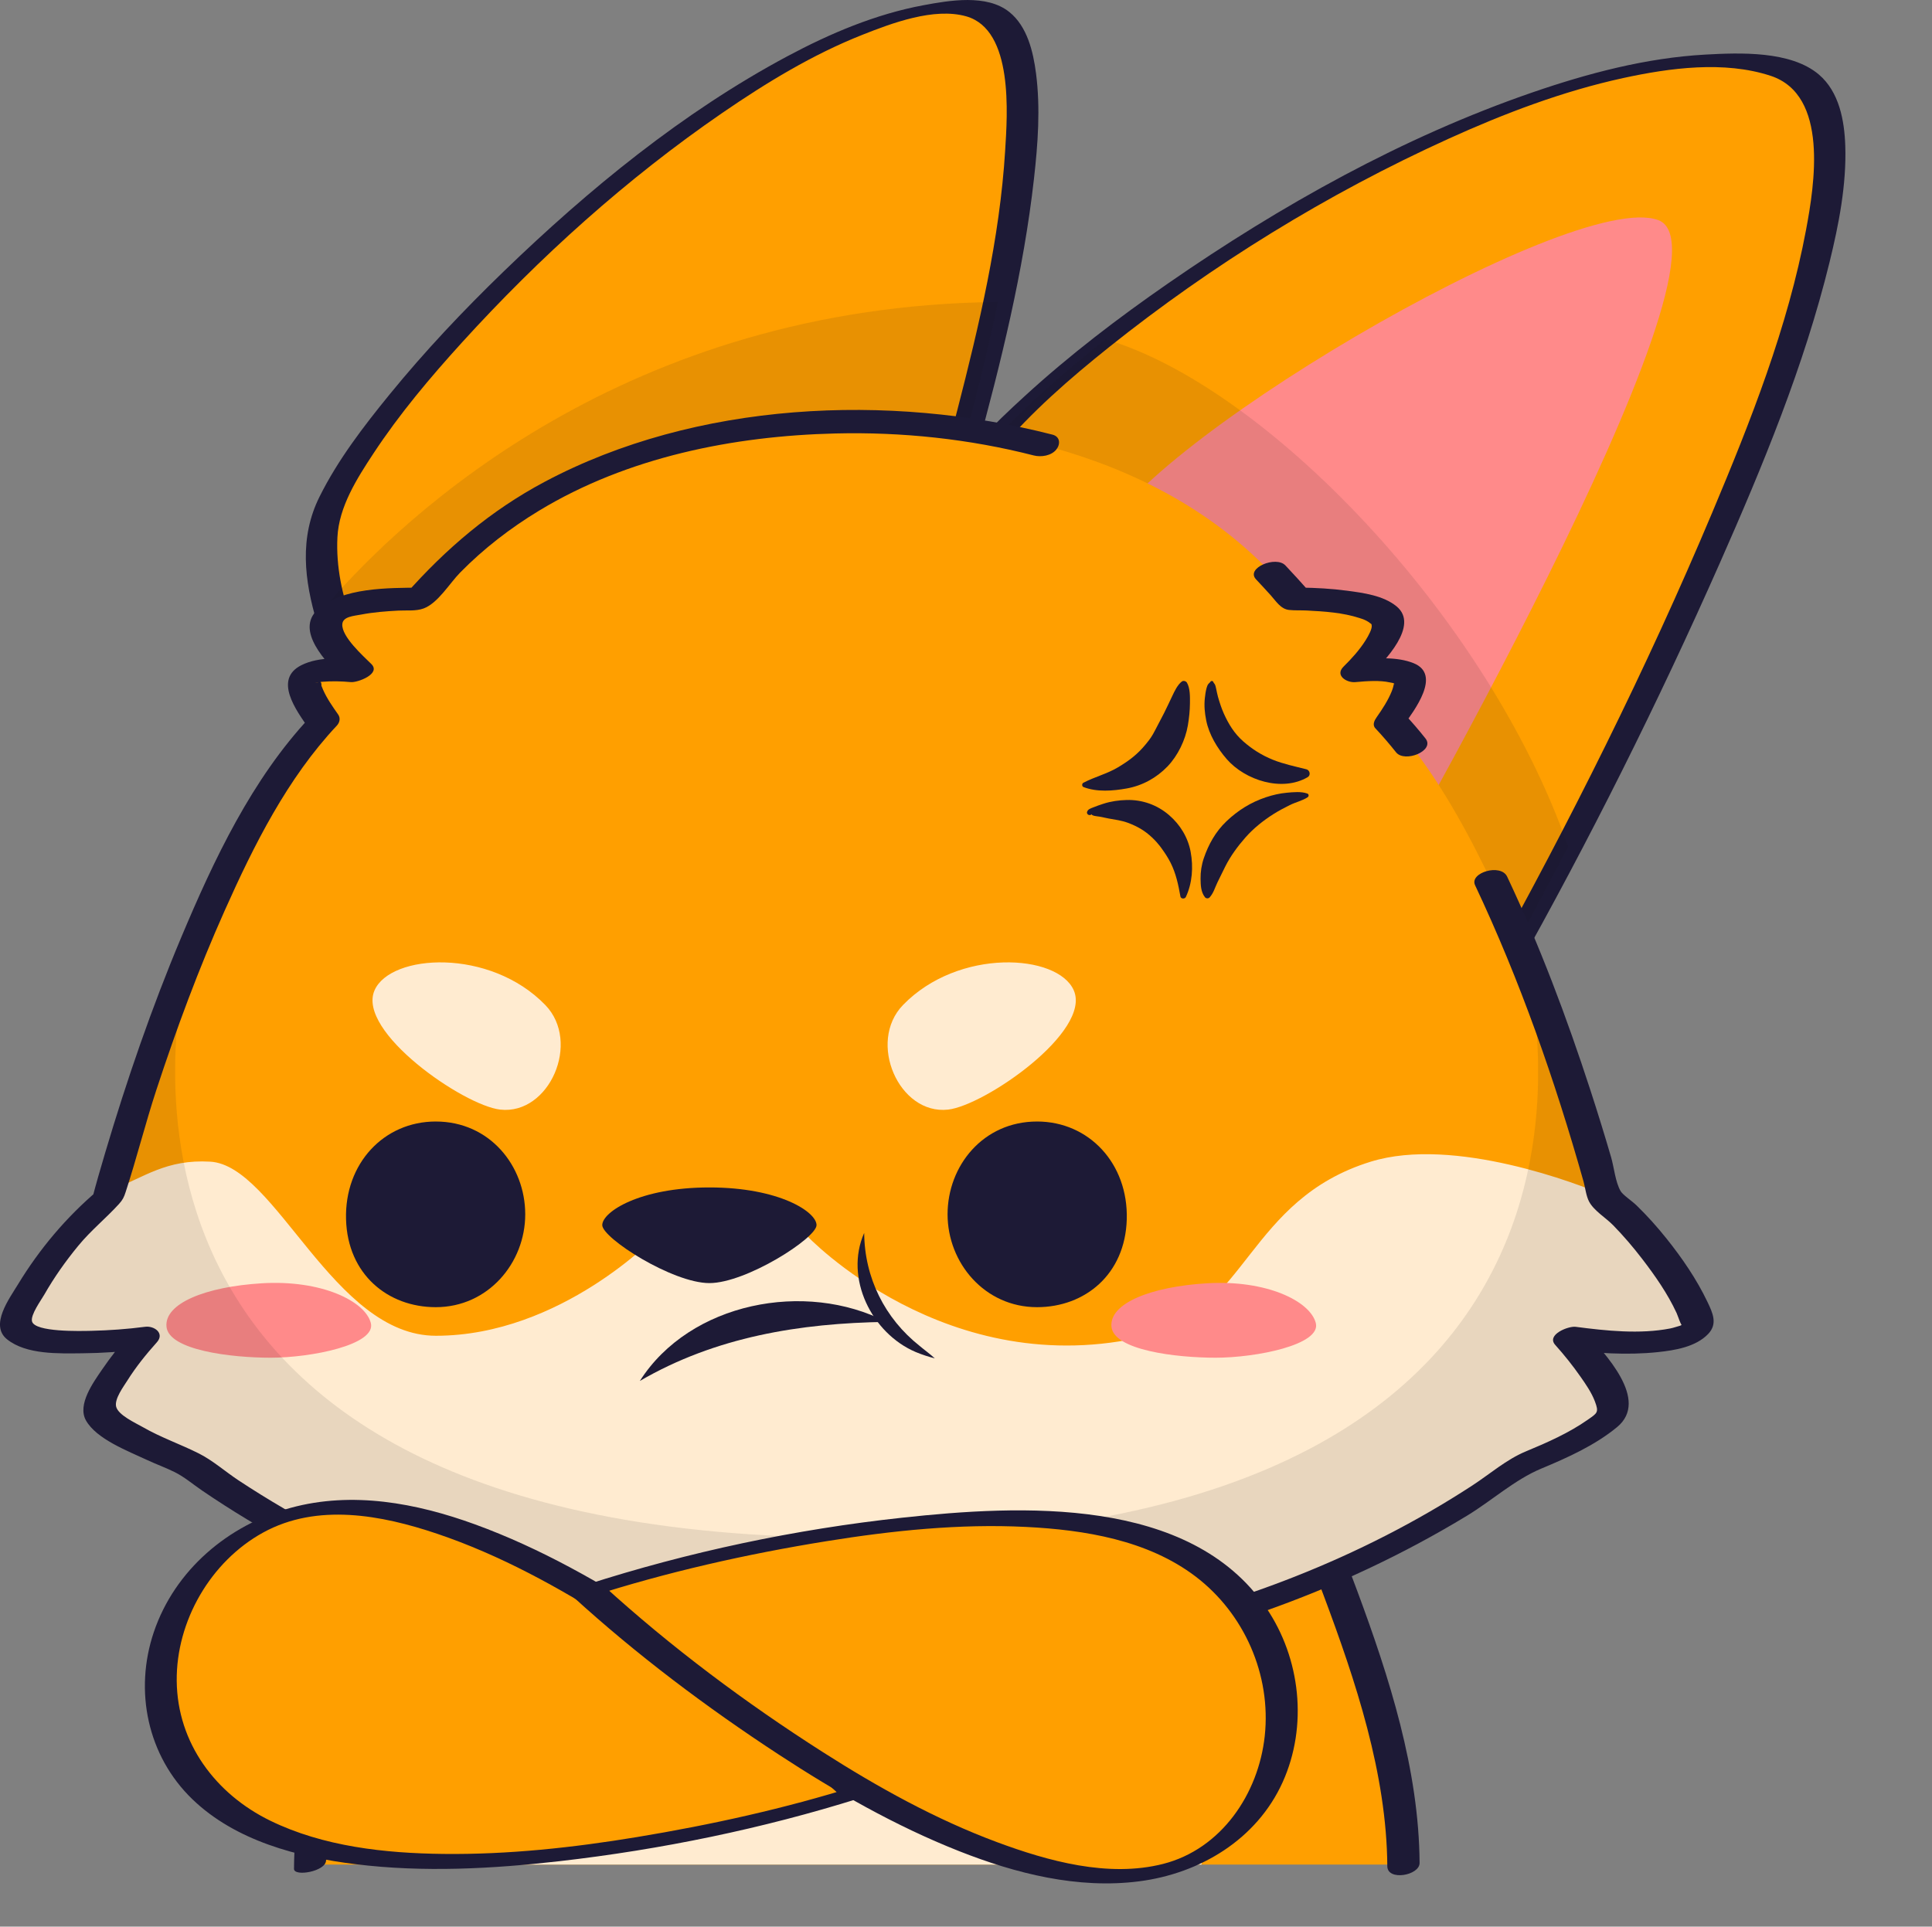 <?xml version="1.0" encoding="UTF-8"?>
<svg id="Layer_1" data-name="Layer 1" xmlns="http://www.w3.org/2000/svg" viewBox="0 0 186.673 186.19">
  <rect x="0" y="0" width="186.673" height="186.19" fill="#808080" stroke="none"/>
  <defs>
    <style>
      .cls-1 {
        fill: #1d1a36;
      }

      .cls-2 {
        fill: #ffebd0;
      }

      .cls-3 {
        fill: #1c1c1b;
        opacity: .1;
      }

      .cls-4 {
        fill: #ff8a8a;
      }

      .cls-5 {
        fill: #ff9f00;
      }
    </style>
  </defs>
  <g>
    <path class="cls-5" d="M135.603,180.192H29.957c0-15.798,12.161-40.608,12.161-40.608h81.311s12.174,24.81,12.174,40.608Z"/>
    <path class="cls-1" d="M121.88,139.999c2.255,4.603,4.216,9.372,6.009,14.171,3.095,8.282,6.096,17.246,6.155,26.178.009,1.465,3.127.894,3.119-.311-.059-8.996-2.921-17.92-6.019-26.278-1.832-4.943-3.845-9.853-6.165-14.59-.591-1.207-3.635-.264-3.099.83h0Z"/>
    <path class="cls-1" d="M31.506,179.777c.058-8.96,3.048-17.937,6.151-26.247,1.791-4.799,3.75-9.567,6.003-14.171.365-.746-2.637-.464-3.083.448-2.318,4.737-4.329,9.647-6.159,14.59-3.085,8.332-5.952,17.242-6.011,26.21-.005.78,3.092.26,3.099-.83h0Z"/>
    <path class="cls-2" d="M116.093,180.19H49.466s-.947-8.512,4.315-21.801c.556-1.426-3.518-3.308-3.518-18.807h65.033c0,15.499-4.074,17.381-3.518,18.807,5.262,13.289,4.314,21.801,4.314,21.801Z"/>
  </g>
  <g>
    <g>
      <path class="cls-5" d="M81.122,80.41S110.21,1.922,93.69.795c-20.615-1.405-61.26,39.535-62.564,50.654-.853,7.274,4.885,17.422,4.885,17.422l45.111,11.538Z"/>
      <path class="cls-1" d="M82.654,80.15c4.418-11.929,8.309-24.099,11.667-36.365,2.382-8.7,4.577-17.551,5.585-26.53.377-3.353.632-6.803.196-10.164-.271-2.091-.844-4.535-2.575-5.927-2.184-1.758-5.801-1.124-8.307-.658-4.621.859-9.026,2.729-13.153,4.936-10.117,5.411-19.196,12.857-27.416,20.805-3.885,3.757-7.609,7.7-11.024,11.891-2.503,3.072-4.987,6.309-6.758,9.872-1.964,3.951-1.476,8.054-.229,12.22.796,2.659,1.87,5.243,3.117,7.722.351.698.523,1.285,1.204,1.601.724.335,1.681.43,2.451.627l4.639,1.187c4.393,1.123,8.785,2.247,13.178,3.37,7.749,1.982,15.498,3.964,23.247,5.946.459.117.919.235,1.378.352.669.171,1.579-.044,2.171-.379.264-.149,1.069-.69.362-.871-13.837-3.539-27.673-7.078-41.51-10.617-.974-.249-1.956-.566-2.944-.753-.183-.035-.433-.073-.602-.154.367.176.128.11-.076-.366-2.196-5.113-4.936-10.209-4.653-15.976.145-2.953,1.897-5.691,3.476-8.091,2.512-3.817,5.477-7.34,8.545-10.717,7.513-8.271,15.952-15.869,25.168-22.2,4.248-2.918,8.726-5.645,13.532-7.547,2.854-1.13,6.921-2.663,10.028-1.788,4.612,1.298,3.982,9.507,3.767,12.998-.521,8.456-2.509,16.85-4.613,25.03-3.509,13.639-7.828,27.106-12.649,40.337-.088.243-.177.485-.267.728-.235.634,2.755.313,3.063-.52Z"/>
    </g>
    <path class="cls-3" d="M96.421,29.185c-4.791,22.871-15.3,51.231-15.3,51.231l-45.114-11.55s-2.866-5.076-4.249-10.623c7.272-8.355,28.631-28.702,64.662-29.059Z"/>
  </g>
  <g>
    <g>
      <path class="cls-5" d="M144.804,94.326S191.146,11.912,172.208,6.661C148.574.11,94.918,36.98,91.613,49.332c-2.162,8.08,2.841,21.018,2.841,21.018l50.35,23.977Z"/>
      <path class="cls-1" d="M146.336,94.066c7.23-12.862,13.858-26.131,19.823-39.623,4.163-9.417,8.16-19.081,10.615-29.104.894-3.649,1.644-7.462,1.52-11.237-.081-2.449-.583-5.224-2.551-6.898-2.723-2.315-7.662-2.111-10.975-1.928-5.697.316-11.311,1.799-16.685,3.649-12.522,4.311-24.349,10.934-35.21,18.455-4.83,3.344-9.525,6.929-13.861,10.899-2.966,2.716-6.06,5.691-8.04,9.237-2.804,5.025-1.288,12.002.059,17.235.329,1.277.697,2.544,1.103,3.798.198.611.344,1.592.733,2.118.28.379.723.506,1.162.715,15.989,7.614,31.977,15.227,47.966,22.841.451.215.902.429,1.353.644.601.286,1.411.086,2.005-.142.133-.051,1.429-.691.908-.939-14.899-7.095-29.797-14.189-44.696-21.284-1.314-.626-2.628-1.251-3.942-1.877-.479-.228-1.304-.441-1.702-.81.183.17-.212-.686-.29-.908-.396-1.137-.755-2.287-1.084-3.446-.945-3.326-1.674-6.751-1.876-10.209-.148-2.538-.097-5.294,1.033-7.627.72-1.487,1.742-2.823,2.802-4.082,3.132-3.719,6.856-6.96,10.645-9.988,9.999-7.991,21.104-14.829,32.758-20.122,5.431-2.466,11.083-4.619,16.923-5.89,4.501-.979,9.766-1.69,14.25-.216,5.648,1.856,4.234,10.541,3.424,14.873-1.761,9.415-5.362,18.519-9.06,27.315-6.367,15.145-13.766,29.909-21.731,44.276-.147.265-.294.53-.443.795-.266.473,2.608.29,3.063-.52Z"/>
    </g>
    <path class="cls-4" d="M132.383,87.732s36.524-63.278,27.834-66.464c-8.365-3.066-51.532,22.533-53.89,31.346-1.543,5.765.486,23.107.486,23.107l25.57,12.011Z"/>
    <path class="cls-3" d="M151.516,81.813c-3.921,7.557-6.716,12.519-6.716,12.519l-50.347-23.983s-5.005-12.932-2.837-21.017c1.027-3.821,6.901-10.024,15.214-16.54,15.285,4.463,36.83,26.549,44.686,49.021Z"/>
  </g>
  <g>
    <path class="cls-5" d="M164.011,128.189c-1.583,2.538-12.319,1.112-12.319,1.112,0,0,5.489,6.088,3.95,7.585-2.338,2.267-8.384,4.577-8.384,4.577-16.825,12.319-39.567,19.748-64.477,19.748s-47.652-7.429-64.477-19.748c0,0-6.046-2.31-8.384-4.577-1.54-1.497,3.949-7.585,3.949-7.585,0,0-10.736,1.426-12.319-1.112-.47-.755,3.479-7.985,8.926-12.49,0,0,8.669-33.251,20.775-45.984-.77-1.083-2.31-3.451-1.839-4.249.599-1.055,5.047-.627,5.047-.627,0,0-3.95-3.878-2.795-5.204,1.369-1.611,7.457-1.754,8.798-1.768.813-.927,1.583-1.768,2.324-2.552,13.118-13.745,33.351-14.53,39.995-14.53s26.878.784,39.995,14.53c.742.784,1.511,1.626,2.324,2.552,1.34.014,7.429.157,8.798,1.768,1.155,1.326-2.795,5.204-2.795,5.204,0,0,4.449-.428,5.047.627.471.798-1.069,3.166-1.839,4.249,12.105,12.733,20.775,45.984,20.775,45.984,5.447,4.506,9.396,11.735,8.926,12.49Z"/>
    <path class="cls-2" d="M164.011,128.189c-1.583,2.538-12.319,1.112-12.319,1.112,0,0,5.489,6.088,3.95,7.585-2.338,2.267-8.384,4.577-8.384,4.577-16.825,12.319-39.567,19.748-64.477,19.748s-47.652-7.429-64.477-19.748c0,0-6.046-2.31-8.384-4.577-1.54-1.497,3.949-7.585,3.949-7.585,0,0-10.736,1.426-12.319-1.112-.47-.755,3.479-7.985,8.926-12.49,0,0,.057-.214.171-.627,3.336-1.34,5.432-3.053,9.666-2.809,6.346.365,11.895,16.825,21.806,16.825,12.091,0,21.341-9.71,21.341-9.71h14.458s13.54,14.416,32.944,9.71c9.632-2.336,9.716-13.154,21.584-16.825,8.06-2.493,20.174,2.196,22.597,3.251.029.128.043.185.043.185,5.447,4.506,9.396,11.735,8.926,12.49Z"/>
    <g>
      <g>
        <path class="cls-1" d="M42.107,108.382c-5.024,0-8.822,4.067-8.672,9.45.148,5.321,4.037,8.493,8.672,8.493,5.054,0,8.642-4.276,8.642-8.971s-3.439-8.971-8.642-8.971Z"/>
        <path class="cls-1" d="M100.198,108.382c5.024,0,8.822,4.067,8.672,9.45-.148,5.321-4.037,8.493-8.672,8.493-5.054,0-8.642-4.276-8.642-8.971s3.439-8.971,8.642-8.971Z"/>
      </g>
      <path class="cls-4" d="M25.285,124.017c5.77-.353,9.994,1.717,10.545,3.834s-5.8,3.358-9.669,3.358-9.855-.73-10.074-2.993,3.796-3.869,9.198-4.199Z"/>
      <path class="cls-4" d="M116.589,124.017c5.77-.353,9.994,1.717,10.545,3.834.551,2.117-5.8,3.358-9.669,3.358s-9.855-.73-10.074-2.993,3.796-3.869,9.198-4.199Z"/>
      <path class="cls-2" d="M36.189,95.705c1.549-3.537,11.138-4.122,16.501,1.421,3.473,3.59.383,10.639-4.357,10.106-3.544-.398-13.889-7.544-12.144-11.527Z"/>
      <path class="cls-2" d="M103.749,95.705c-1.549-3.537-11.138-4.122-16.501,1.421-3.473,3.59-.383,10.639,4.357,10.106,3.544-.398,13.889-7.544,12.144-11.527Z"/>
      <path class="cls-1" d="M78.895,118.394c0,1.255-6.801,5.604-10.352,5.604-3.565,0-10.352-4.349-10.352-5.604,0-1.269,3.593-3.64,10.352-3.64s10.352,2.371,10.352,3.64Z"/>
      <g>
        <path class="cls-1" d="M61.823,133.454c4.845-7.606,16.009-9.734,23.818-5.707-8.345.124-16.488,1.44-23.818,5.707h0Z"/>
        <path class="cls-1" d="M83.499,119.152c.033,4.327,1.994,8.257,5.362,10.92.472.401.982.756,1.462,1.202-.617-.161-1.235-.36-1.834-.609-4.256-1.797-6.918-7.15-4.991-11.513h0Z"/>
      </g>
    </g>
    <path class="cls-1" d="M121.353,55.982c.481.51.957,1.024,1.427,1.545.506.56.957,1.33,1.77,1.418.559.061,1.144.025,1.707.054,1.696.087,3.469.198,5.094.726.358.116.581.19.882.385.031.02.294.231.166.109.178.168.103.072.133.195.079.322-.301,1.013-.593,1.476-.582.923-1.346,1.766-2.122,2.531-.869.857.313,1.577,1.135,1.499,1.171-.11,2.389-.184,3.324.025.06.013.533.096.31.071.244.027.079.19.094.045.022-.22-.022.135-.026.152-.045.199-.092.369-.168.558-.356.895-.908,1.741-1.46,2.525-.214.303-.458.744-.136,1.086.7.744,1.362,1.519,1.998,2.319.832,1.047,3.792-.143,2.845-1.336-.635-.8-1.297-1.575-1.998-2.319-.045.362-.091.724-.136,1.086,1.034-1.466,3.723-4.931.99-6.04-1.601-.649-3.645-.495-5.332-.336.378.5.756 1,1.135,1.499,1.372-1.353,4.774-4.816,2.549-6.653-1.274-1.052-3.224-1.309-4.803-1.518-1.486-.197-2.988-.28-4.486-.298.291.137.582.274.873.411-.76-.864-1.535-1.715-2.324-2.552-.918-.973-3.862.257-2.845,1.336h0Z"/>
    <path class="cls-3" d="M164.011,128.189c-1.583,2.538-12.319,1.112-12.319,1.112,0,0,5.489,6.088,3.95,7.585-2.338,2.267-8.384,4.577-8.384,4.577-16.825,12.319-39.567,19.748-64.477,19.748s-47.652-7.429-64.477-19.748c0,0-6.046-2.31-8.384-4.577-1.54-1.497,3.95-7.585,3.95-7.585,0,0-10.737,1.426-12.319-1.112-.47-.755,3.479-7.985,8.926-12.49,0,0,2.894-11.107,7.685-22.956-1.069,4.092-12.79,55.865,64.605,55.865,79.249,0,65.076-54.197,64.548-56.079,4.834,11.92,7.771,23.17,7.771,23.17,5.447,4.506,9.396,11.735,8.926,12.49Z"/>
    <path class="cls-1" d="M142.523,85.545c4.338,9.189,7.72,18.857,10.48,28.631.167.592.245,1.385.531,1.934.468.896,1.624,1.573,2.334,2.301.995,1.019,1.922,2.103,2.79,3.233,1.253,1.632,2.479,3.382,3.343,5.258.109.236.472,1.373.546,1.14.07-.219-.001.019-.221.077-.316.083-.621.201-.946.264-2.938.57-6.192.226-9.14-.16-.695-.091-2.858.759-1.972,1.747.876.976,1.7,2.01,2.451,3.085.516.739,1.055,1.516,1.378,2.363.412,1.082.238,1.137-.672,1.777-1.826,1.283-3.926,2.212-5.981,3.063-1.893.784-3.475,2.184-5.188,3.301-10.808,7.045-23.08,11.71-35.698,14.264-26.489,5.362-55.63,1.669-79.119-12.035-1.492-.871-2.96-1.782-4.402-2.733-1.262-.834-2.483-1.921-3.83-2.596-1.782-.894-3.661-1.537-5.402-2.539-.694-.399-2.398-1.165-2.586-1.992-.17-.745.719-1.926,1.082-2.505.825-1.316,1.817-2.547,2.854-3.703.778-.867-.243-1.616-1.135-1.499-1.722.225-3.465.35-5.2.389-1.035.023-5.446.144-5.725-.908-.167-.627.879-2.054,1.181-2.583.955-1.676,2.075-3.256,3.3-4.744,1.202-1.46,2.654-2.634,3.914-4.015.373-.409.489-.668.645-1.145,1.071-3.274,1.905-6.631,2.981-9.908,1.926-5.867,4.077-11.671,6.595-17.311,2.818-6.313,6.053-12.778,10.825-17.861.287-.305.386-.729.136-1.086-.53-.758-1.08-1.538-1.454-2.388-.054-.131-.107-.262-.161-.393.023-.352-.1-.458-.369-.316-.348.075-.337.068.034-.021.133-.018.265-.033.399-.043.929-.077,1.861-.054,2.788.031.634.058,2.934-.793,1.972-1.747-.795-.788-2.889-2.65-2.807-3.849.051-.746,1.101-.792,1.841-.935,1.169-.225,2.371-.315,3.559-.379.788-.043,1.709.07,2.458-.208,1.387-.516,2.504-2.425,3.524-3.464,2.272-2.317,4.865-4.312,7.639-5.992,8.536-5.169,18.742-7.214,28.622-7.455,6.444-.157,12.92.525,19.166,2.125.716.183,1.707.034,2.191-.587.403-.517.356-1.235-.382-1.424-15.825-4.052-34.452-3.212-49.066,4.559-5.214,2.773-9.557,6.474-13.452,10.886.479-.221.959-.442,1.438-.663-3.027.039-7.547-.045-9.929,2.137-2.188,2.004.865,5.111,2.352,6.584.657-.582,1.314-1.165,1.972-1.747-1.857-.171-4.158-.337-5.875.518-2.743,1.366-.504,4.39.695,6.105.045-.362.091-.724.136-1.086-5.626,5.993-9.302,13.794-12.454,21.294-2.85,6.782-5.251,13.759-7.345,20.809-.437,1.472-.867,2.947-1.255,4.432.184-.264.367-.528.551-.792-3.052,2.581-5.648,5.667-7.723,9.084-.831,1.369-2.756,3.94-1.06,5.303,1.875,1.507,5.034,1.373,7.289,1.354,1.918-.017,3.848-.149,5.75-.398-.378-.5-.756-1-1.135-1.499-.989,1.102-1.905,2.277-2.739,3.5-.816,1.196-2.387,3.349-1.544,4.872,1.007,1.819,4.09,2.98,5.869,3.817.89.418,1.829.754,2.708,1.19.94.466,1.754,1.17,2.638,1.773,11.429,7.798,24.561,12.964,38.079,15.753,28.267,5.83,59.317,1.765,84.158-13.314,2.375-1.441,4.615-3.484,7.16-4.545,2.535-1.057,5.205-2.255,7.337-4.017,3.169-2.62-1.192-7.114-3.133-9.277-.657.582-1.314,1.165-1.972,1.747,2.965.388,6.073.599,9.051.284,1.642-.174,3.653-.498,4.854-1.754.938-.981.436-2.039-.078-3.114-1.043-2.184-2.437-4.215-3.944-6.101-.898-1.124-1.861-2.199-2.892-3.202-.467-.455-1.327-1.011-1.545-1.385-.511-.88-.636-2.303-.919-3.272-.637-2.185-1.31-4.359-2.014-6.523-2.282-7.011-4.883-13.929-8.032-20.599-.613-1.298-3.672-.384-3.099.83h0Z"/>
    <g>
      <path class="cls-1" d="M114.682,65.972c-.092-.155-.342-.224-.492-.11-.418.319-.701.929-.923,1.397-.261.549-.517,1.103-.79,1.645-.276.545-.568,1.082-.847,1.625-.336.651-.502.879-.919,1.388-.807.986-1.609,1.592-2.7,2.243-1.055.63-2.265.92-3.34,1.489-.147.078-.148.346.015.41,1.296.504,2.854.377,4.188.136,1.503-.271,2.874-1.024,3.931-2.125,1.004-1.046,1.728-2.553,1.969-3.973.12-.706.196-1.425.201-2.141.004-.609.026-1.448-.292-1.985Z"/>
      <path class="cls-1" d="M115.043,82.326c-.259-1.397-1.012-2.63-2.087-3.555-1.15-.99-2.584-1.499-4.099-1.46-.75.02-1.519.128-2.232.359-.346.113-.693.229-1.029.369-.247.102-.474.16-.565.426-.032.095.031.232.123.272.103.045.173.044.274-.008.019-.01.034-.031.048-.051-.031.173.62.217.747.239.303.053.601.129.903.184.617.112,1.233.187,1.827.405.464.17.914.378,1.336.636.307.188.674.456,1.069.833.079.076.156.153.231.232.018.019.148.163.165.179.104.12.207.242.307.366.015.022.131.174.149.2.33.452.65.936.9,1.437.518,1.036.743,2.12.944,3.248.043.243.425.256.523.049.629-1.341.733-2.921.465-4.359Z"/>
      <path class="cls-1" d="M126.316,76.689c-.586-.217-1.362-.136-1.979-.08-.691.062-1.356.217-2.011.434-1.477.49-2.714,1.273-3.814,2.316-1.061,1.005-1.748,2.253-2.2,3.583-.215.633-.32,1.315-.311,1.977.009.619.024,1.271.419,1.783.107.139.337.156.46.019.383-.429.509-.948.753-1.449.249-.512.497-1.025.754-1.534.511-1.016,1.197-1.95,1.96-2.816.756-.859,1.706-1.622,2.689-2.245.505-.32,1.044-.603,1.582-.872.55-.275,1.22-.424,1.728-.758.13-.085.13-.299-.028-.357Z"/>
      <path class="cls-1" d="M126.221,74.343c-1.083-.276-2.204-.506-3.225-.917-1.095-.441-2.019-1.032-2.874-1.783-.856-.752-1.418-1.668-1.88-2.7-.23-.513-.404-1.065-.56-1.605-.079-.271-.119-.545-.184-.818-.031-.13-.059-.297-.134-.41-.048-.071-.114-.138-.126-.19-.03-.133-.233-.145-.29-.027-.027.056-.131.126-.19.198-.089.11-.144.274-.18.408-.084.309-.128.635-.163.953-.082.746-.015,1.442.132,2.176.273,1.366,1.074,2.689,1.981,3.732,1.785,2.051,5.35,3.196,7.823,1.744.319-.187.21-.676-.129-.762Z"/>
    </g>
  </g>
  <g>
    <g>
      <path class="cls-5" d="M82.904,173.191s-31.346-29.049-51.246-27.48c-15.381,1.212-22.096,20.444-9.656,29.228,17.092,12.07,60.902-1.748,60.902-1.748Z"/>
      <path class="cls-1" d="M84.357,172.635c-6.363-5.889-13.366-11.227-20.612-15.97-5.613-3.674-11.536-7.052-17.857-9.353-5.66-2.061-11.852-3.218-17.778-1.601-6.045,1.65-11.218,6.005-13.249,12.018-1.915,5.67-.62,11.955,3.725,16.146,4.175,4.027,10.193,5.595,15.793,6.283,6.531.803,13.182.449,19.701-.296,9.76-1.116,19.6-3.134,28.981-6.086.31-.098,1.578-.469,1.392-1.001-.182-.521-1.378-.274-1.706-.171-6.916,2.176-14.075,3.753-21.221,4.933-6.168,1.019-12.421,1.697-18.681,1.626-5.644-.064-11.604-.708-16.738-3.215-5.278-2.577-8.966-7.502-9.032-13.487-.064-5.79,3.269-11.561,8.347-14.355,5.223-2.873,11.443-1.699,16.812.114,6.082,2.053,11.77,5.192,17.169,8.629,7.781,4.952,15.272,10.626,22.048,16.897.664.615,3.519-.543,2.905-1.112Z"/>
    </g>
    <g>
      <path class="cls-5" d="M56.807,153.739s40.668-13.136,58.054-3.328c13.438,7.581,11.424,27.851-3.559,30.575-20.587,3.744-54.495-27.247-54.495-27.247Z"/>
      <path class="cls-1" d="M56.964,154.325c7.454-2.402,15.191-4.145,22.916-5.388,6.342-1.021,12.818-1.696,19.248-1.375,5.669.283,11.764,1.271,16.396,4.795,4.706,3.58,7.312,9.511,6.678,15.407-.6,5.584-4.189,10.932-9.828,12.366-5.283,1.344-11.118-.272-16.075-2.118-5.914-2.202-11.475-5.294-16.784-8.681-7.473-4.768-14.702-10.166-21.256-16.148-.67-.611-3.519.551-2.905,1.112,6.152,5.616,12.909,10.695,19.87,15.252,5.511,3.608,11.294,6.915,17.431,9.341,5.49,2.17,11.486,3.689,17.421,2.922,5.894-.762,11.356-4.053,13.855-9.577,2.452-5.42,1.74-11.97-1.589-16.854-7.378-10.824-23.749-9.943-35.167-8.709-10.29,1.111-20.665,3.305-30.526,6.483-.31.1-1.579.467-1.392,1.001.181.52,1.379.277,1.706.171Z"/>
    </g>
  </g>
</svg>